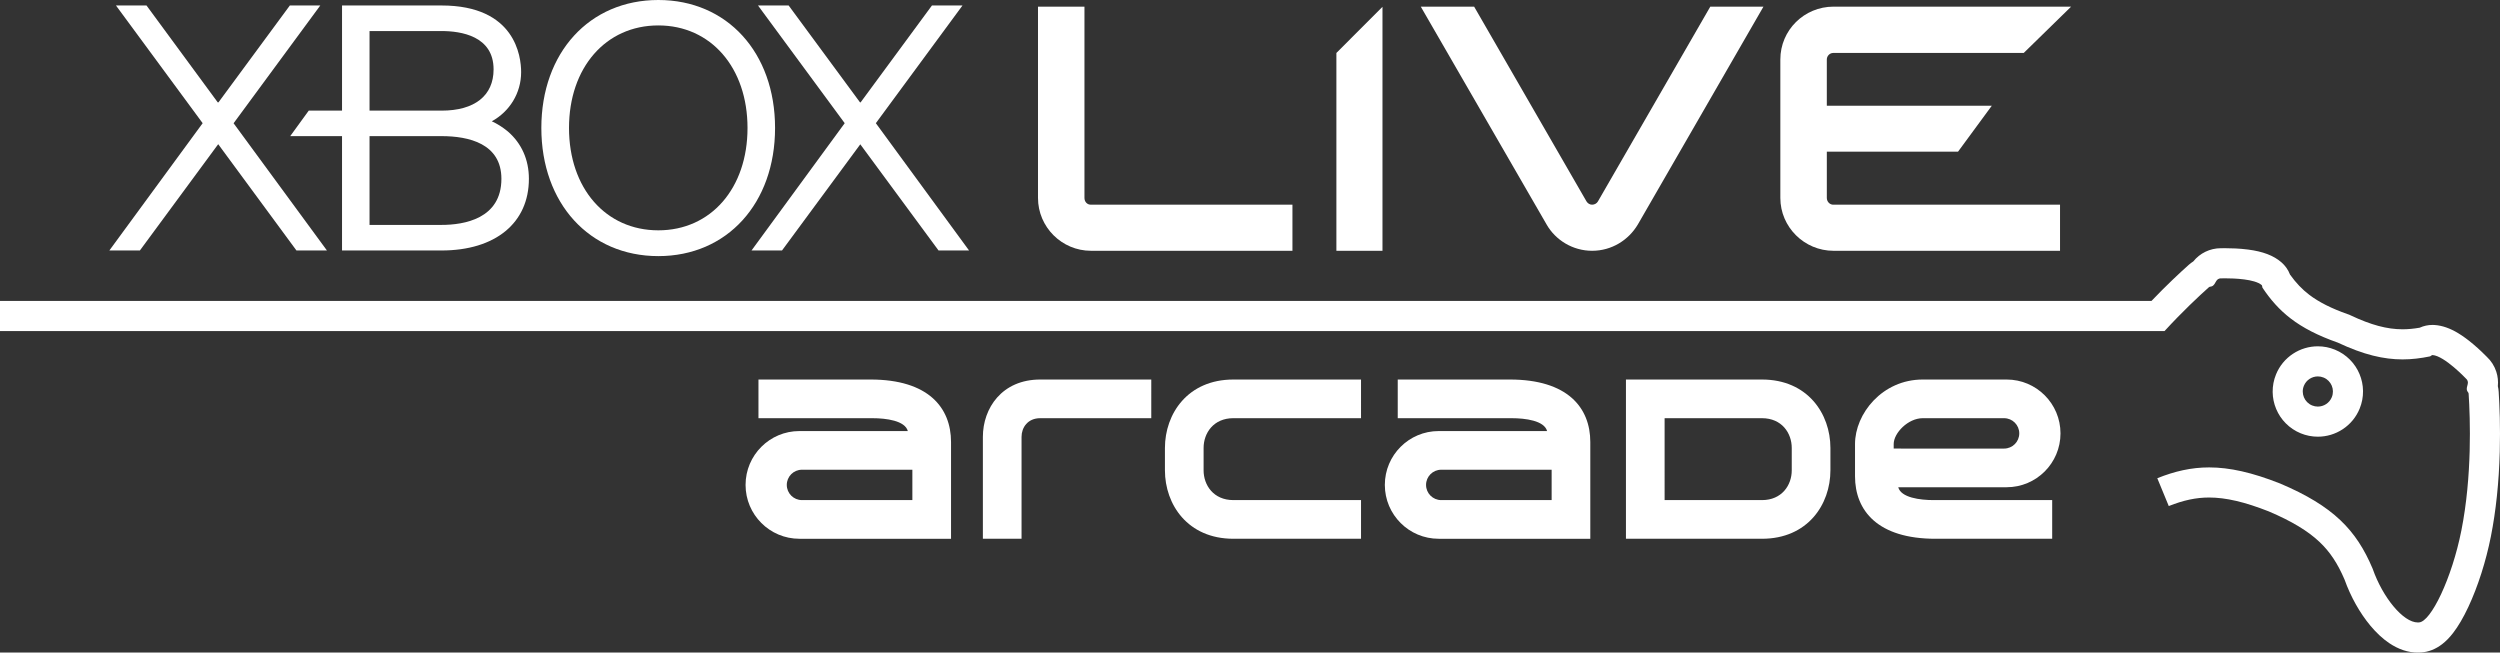 <?xml version="1.0" encoding="utf-8"?>
<!-- Generator: Adobe Illustrator 26.5.0, SVG Export Plug-In . SVG Version: 6.00 Build 0)  -->
<svg version="1.1" id="Layer_1" xmlns="http://www.w3.org/2000/svg" xmlns:xlink="http://www.w3.org/1999/xlink" x="0px" y="0px"
	 viewBox="0 0 3839 1002.07" style="enable-background:new 0 0 3839 1002.07;" xml:space="preserve">
<rect x="0" y="0" width="3839" height="1002.07" fill="#333333" stroke="none"/>
<style type="text/css">
	.st0{fill:#FFFFFF;}
	.st1{fill:#92C83E;}
	.st2{fill:url(#SVGID_1_);}
	.st3{fill:url(#SVGID_00000101088480443818955780000004305089283736048274_);}
</style>
<g>
	<g>
		<path class="st0" d="M358.7,189.26l143.35,195.38h-46.82L335.07,221.41L214.81,384.64h-46.89L311.2,189.16L178.07,8.42h46.91
			c0,0,94.67,128.57,109.5,148.93l0.29-0.34l0.16,0.34l0.14-0.34l0.28,0.34C350.25,136.99,445.08,8.42,445.08,8.42h46.74
			L358.7,189.26"/>
		<path class="st0" d="M1010.94,0C905.15,0,831.29,80.77,831.29,196.5c0,115.68,73.86,196.78,179.65,196.78
			c105.67,0,179.25-81.1,179.25-196.78C1190.19,80.77,1116.61,0,1010.94,0z M1010.94,353.69c-80.87,0-137.17-64.56-137.17-157.19
			c0-92.59,56.3-157.45,137.17-157.45c80.69,0,136.95,64.86,136.95,157.45C1147.89,289.13,1091.63,353.69,1010.94,353.69z"/>
		<path class="st0" d="M779.65,201.71c-8.07-6.62-16.45-11.83-24.43-15.45c27.19-14.97,45.03-43.02,45.03-75.52
			c0-23.98-8.88-102.32-122.16-102.32H525.23v161.46H474.1l-28.44,39.16h79.56v175.6h152.86c82.58,0,134.1-42.27,134.1-110.06
			C812.19,245.16,800.91,220,779.65,201.71z M567.46,47.68c17.03,0,110.63,0,110.63,0c29.76,0,79.86,7.56,79.86,58.86
			c0,40.39-29.13,63.34-79.86,63.34c0,0-93.6,0-110.63,0V47.68z M678.09,345.37c0,0-93.6,0-110.63,0V209.04
			c17.03,0,110.63,0,110.63,0c41.77,0,91.87,11.49,91.87,65.55C769.96,336.16,712.23,345.38,678.09,345.37z"/>
		<path class="st0" d="M1488.08,384.64l-143.13-195.48L1478.01,8.42h-46.92c0,0-94.22,127.85-109.47,148.7l-0.16-0.11l-0.25,0.48
			l-0.59-0.48l-0.07,0.04c-15.47-21.01-109.5-148.63-109.5-148.63h-47.05l133.13,180.74l-143.1,195.48h46.82l120.22-163.05
			l120.17,163.05H1488.08z"/>
	</g>
	<g>
		<g>
			<path class="st0" d="M3836.95,601.38c-0.19-3-0.65-5.78-1.26-8.33c0.76-7.45-0.03-14.99-2.37-22.21
				c-2.86-8.84-7.89-16.71-14.64-22.98c-3.31-3.39-11.26-11.33-21.03-19.54c-7.93-6.67-15.51-12.22-22.55-16.49
				c-12.81-7.78-24.77-11.95-36.55-12.75c-1.07-0.07-2.17-0.11-3.24-0.11c-6.81,0-13.39,1.43-19.66,4.26
				c-9.51,1.65-18,2.43-26.31,2.43c-23.75,0-48.31-6.58-79.62-21.34l-2.16-1.02l-2.26-0.79c-25.03-8.77-44.43-18.55-59.29-29.89
				c-10.96-8.36-20.21-18.05-29.44-30.93c-2.86-7.44-7.34-13.8-13.37-18.99c-11.97-10.3-28.2-16.49-51.08-19.47
				c-13.1-1.71-26.15-2.07-34.79-2.07c-2.31,0-4.19,0.03-5.54,0.05c-0.49-0.01-0.99-0.02-1.48-0.02c-16.63,0-32.13,7.59-42.32,20.3
				c-2.38,1.48-4.63,3.16-6.74,5.05c-13.86,12.37-34.49,31.58-57.46,55.62H0v18.5v27.73h3262.41l0,0h61.43
				c27.41-29.9,52.76-53.58,68.19-67.35c1.32-1.17,3.34-0.57,5.54-1.88c2.05-1.23,3.65-3.8,5.7-7.55c1.42-2.6,4.13-4.18,7.04-4.18
				c0.3,0,0.59,0.02,0.89,0.05c0,0,2.33-0.08,6.12-0.08c13.38,0,44.88,1.03,55.72,10.35c0.93,0.8,0.71,3.3,1.32,4.21
				c24.16,35.99,53.58,62.44,115.65,84.19c39.74,18.73,70.57,25.75,99.32,25.75c14.29,0,28.06-1.73,42.16-4.62
				c1.05-0.22,2.61-2.07,3.82-2.07c0.03,0,0.05,0,0.08,0c18.3,1.23,51.28,36.06,51.28,36.06c2.56,2.01,3.65,5.38,2.76,8.51
				c-1.17,4.1-1.84,7.06-1.23,9.38c0.65,2.48,2.51,3.46,2.63,5.22c2.5,38.68,5.45,126.59-11.13,210.17
				c-14.6,73.63-46.9,140.48-65.18,141.23c-0.57,0.05-1.14,0.08-1.72,0.08c-22.57,0-53.95-38.56-69.25-82.24
				c-0.05-0.15-0.11-0.31-0.18-0.46c-24.92-59.04-60.09-95.94-141.96-130.65c-43.11-17.04-77.58-24.75-109.09-24.75
				c-27.53,0-52.8,5.89-79.58,16.6l17.62,42.75c22.75-9.04,42.03-13.12,61.96-13.12c25.58,0,54.68,6.77,91.57,21.31
				c35.2,14.97,60.02,29.91,78.09,47.01c15.86,15,27.72,32.87,38.37,57.82c9.28,26.03,23.3,51.05,39.58,70.6
				c9.21,11.05,18.89,20.05,28.78,26.74c14.37,9.71,29.2,14.64,44.09,14.64c1.62,0,3.26-0.06,4.88-0.18
				c11.49-0.73,22.4-5.01,32.44-12.72c5.85-4.49,11.34-10.09,16.79-17.12c7.93-10.24,15.82-23.69,23.44-39.95
				c14.72-31.42,27.04-69.98,34.7-108.56c7.72-38.93,12.29-82.55,13.58-129.64C3839.69,655.18,3838.3,622.22,3836.95,601.38z"/>
		</g>
		<g>
			<path class="st0" d="M3532.98,665.4c8.4,3.44,17.24,5.18,26.29,5.18c13.6,0,26.81-3.96,38.19-11.45
				c11.71-7.71,20.71-18.65,26.03-31.64c3.54-8.65,5.28-17.76,5.18-27.08c-0.1-8.98-1.92-17.73-5.39-26.03s-8.44-15.73-14.77-22.1
				c-6.57-6.61-14.28-11.76-22.93-15.31c-8.4-3.44-17.24-5.18-26.29-5.18h0h0h0c-13.6,0-26.81,3.96-38.18,11.45
				c-11.71,7.71-20.71,18.65-26.03,31.64c-3.54,8.65-5.29,17.76-5.18,27.08c0.1,8.98,1.92,17.73,5.39,26.03
				c3.47,8.29,8.44,15.73,14.77,22.1C3516.62,656.7,3524.34,661.85,3532.98,665.4z M3537.85,592.41
				c3.67-8.96,12.32-14.39,21.44-14.39c2.92,0,5.9,0.56,8.77,1.73c11.84,4.85,17.5,18.37,12.65,30.21
				c-3.67,8.96-12.32,14.39-21.44,14.39c-2.92,0-5.9-0.56-8.77-1.73C3538.67,617.77,3533.01,604.24,3537.85,592.41z"/>
		</g>
	</g>
	<g id="live_00000039124126555196115110000011303288123586623414_">
		<g>
			<path class="st0" d="M1665.3,303.99V10.2h-71.35v293.78c0,44.59,36.49,81.12,81.35,81.12h309.38v-70.79h-309.66
				C1669.45,314.33,1665.3,309.83,1665.3,303.99z"/>
		</g>
		<g>
			<polygon class="st0" points="2052.16,385.11 2122.93,385.11 2122.93,10.49 2052.16,81.32 			"/>
		</g>
		<g>
			<path class="st0" d="M2453.77,309.31c-1.68,3.04-5.29,5.02-8.92,5.02c-3.63,0-6.69-1.98-8.61-5.02L2263.68,10.2h-81.94
				l193.19,334.48c13.63,23.97,40.1,40.43,69.92,40.43c30.1,0,56.05-16.47,70.24-40.43L2707.97,10.2h-81.65L2453.77,309.31z"/>
		</g>
		<g>
			<path class="st0" d="M2805.27,303.99v-71.06h201.47l51.84-70.54h-253.32V91.32c0-5.55,4.7-10,9.72-10h292.65l72.78-71.11h-364.89
				c-44.86,0-81.62,35.98-81.62,81.11v212.67c0,44.59,36.76,81.12,81.62,81.12h347.86v-70.79h-348.4
				C2809.97,314.33,2805.27,309.83,2805.27,303.99z"/>
		</g>
	</g>
	<g id="arcade_00000122718768910914998160000005327572959829874873_">
		<path class="st0" d="M1336.95,582.8H1164.7v59.38h174.94c20.96,0,50.13,3.7,54.42,19.75h-166.46c-45.67,0-82.7,37.03-82.7,82.7v0
			c0,45.67,37.03,82.7,82.7,82.7h173.44h56.69h2.69v-148.5C1460.41,625.79,1425.34,582.8,1336.95,582.8z M1231.51,767.95
			c-12.88,0-23.32-10.44-23.32-23.32l0,0c0-12.88,10.44-23.32,23.32-23.32h169.52v46.64H1231.51z"/>
		<path class="st0" d="M2318.61,582.8h-172.25v59.38h174.94c20.96,0,50.13,3.7,54.42,19.75h-166.46c-45.67,0-82.7,37.03-82.7,82.7v0
			c0,45.67,37.03,82.7,82.7,82.7h173.44h56.69h2.69v-148.5C2442.07,625.79,2407,582.8,2318.61,582.8z M2213.17,767.95
			c-12.88,0-23.32-10.44-23.32-23.32l0,0c0-12.88,10.44-23.32,23.32-23.32h169.52v46.64H2213.17z"/>
		<path class="st0" d="M1509.31,670.81v156.52h59.38V670.81h0c0-14.31,9.54-28.63,28.63-28.63h170.58V582.8h-170.58
			C1538.65,582.8,1509.31,626.8,1509.31,670.81z"/>
		<path class="st0" d="M1788.87,687.89v34.34c0,52.55,35.03,105.09,105.09,105.09h196.02v-59.38h-196.02v0
			c-30.48,0-45.72-22.86-45.72-45.72v-34.34c0-22.86,15.24-45.72,45.72-45.72v0h196.02V582.8h-196.02
			C1823.9,582.8,1788.87,635.35,1788.87,687.89z"/>
		<path class="st0" d="M2705.7,582.8h-149.52h-46.5h-12.88v244.52h12.88h46.5h149.52c70.06,0,105.09-52.55,105.09-105.09v-34.34
			C2810.79,635.35,2775.76,582.8,2705.7,582.8z M2751.41,722.23c0,22.86-15.24,45.72-45.72,45.72v0h-149.52V642.18h149.52v0
			c30.48,0,45.72,22.86,45.72,45.72V722.23z"/>
		<path class="st0" d="M3164.09,665.5L3164.09,665.5c0-45.67-37.03-82.7-82.7-82.7h-85.57v0h-43.3c0,0,0,0,0,0
			c-62.1,0-103.95,52.48-103.95,99.06v49.44c0,53.03,35.07,96.03,123.46,96.03h179.31v-59.38h-182c-20.96,0-50.13-3.7-54.42-19.75
			h166.46C3127.06,748.2,3164.09,711.17,3164.09,665.5z M2907.95,688.82v-6.96l0,0c0-16.89,22.06-39.68,44.57-39.68v0h64.31v0h60.63
			c12.88,0,23.32,10.44,23.32,23.32s-10.44,23.32-23.32,23.32H2907.95z"/>
	</g>
</g>
</svg>
